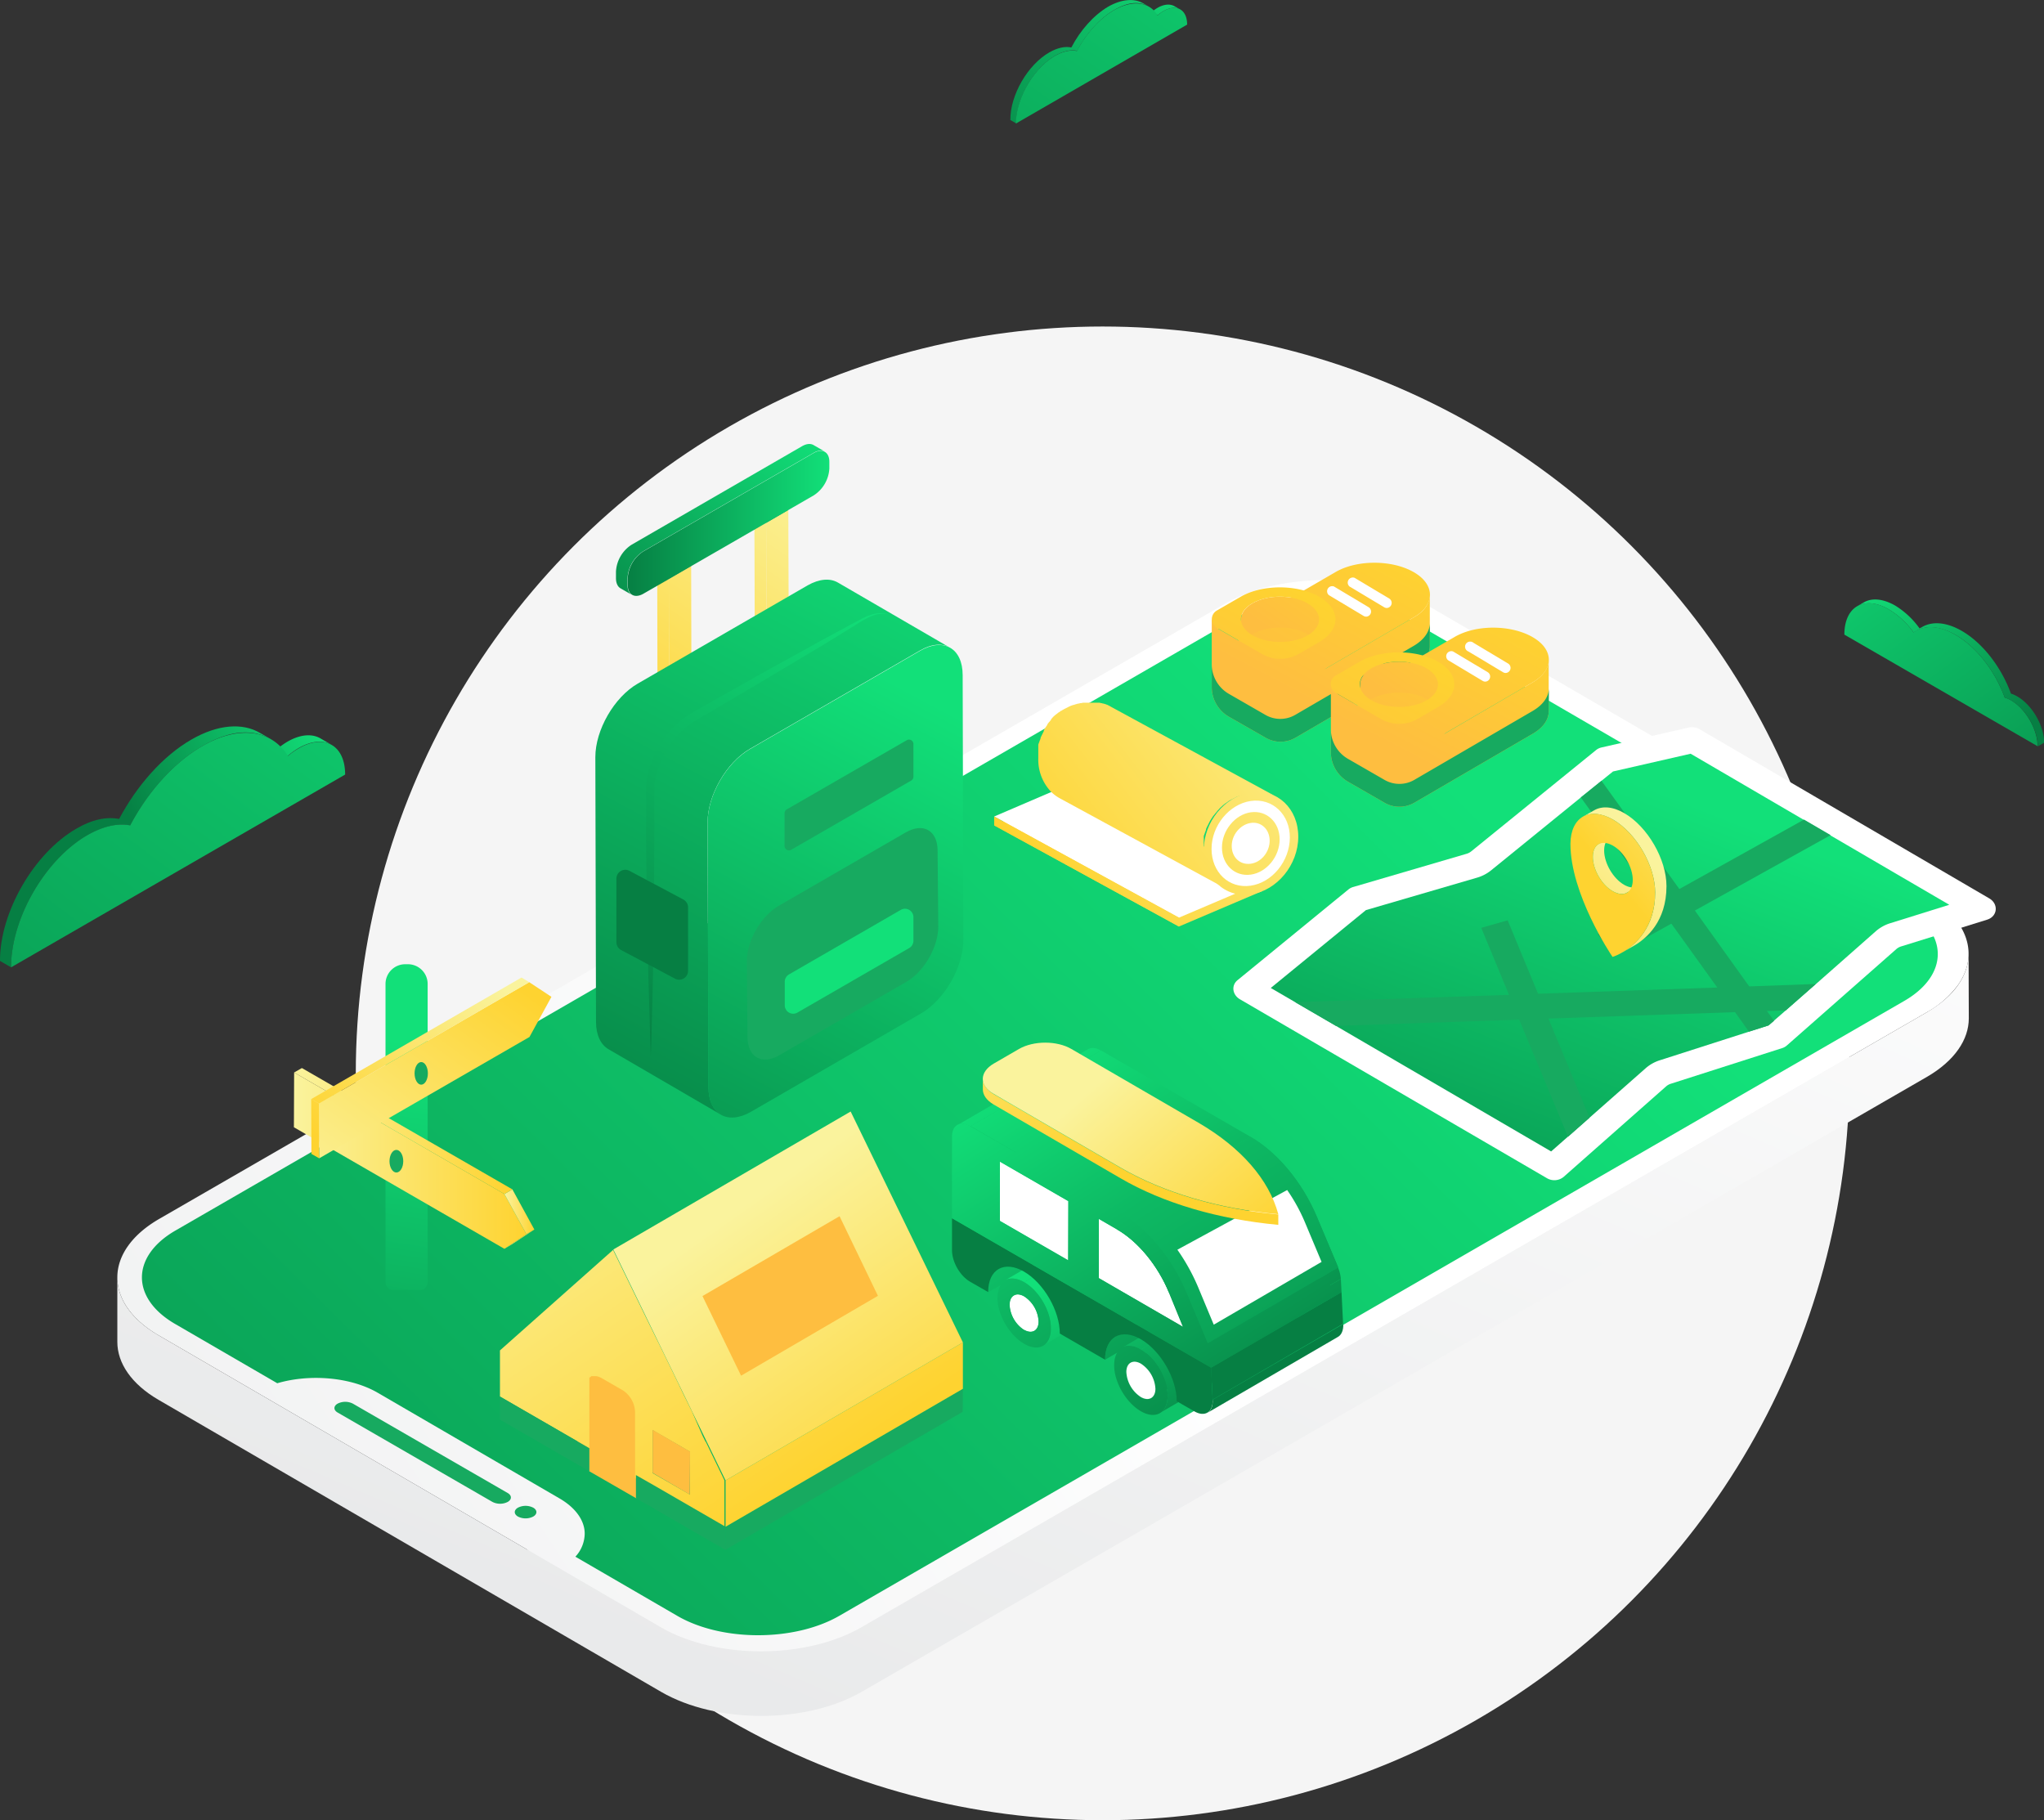 <svg xmlns="http://www.w3.org/2000/svg" xmlns:xlink="http://www.w3.org/1999/xlink" viewBox="0 0 921.5 820.6"><rect x="0" y="0" width="921.5" height="820.6" fill="#333333" stroke="none"/><defs><style>.cls-1{fill:#f5f5f5;}.cls-2{fill:url(#linear-gradient);}.cls-3{fill:url(#linear-gradient-2);}.cls-4{fill:url(#linear-gradient-3);}.cls-5{fill:#17aa60;}.cls-6{fill:url(#linear-gradient-4);}.cls-7{fill:#fff;}.cls-8{fill:url(#linear-gradient-5);}.cls-9{fill:url(#linear-gradient-6);}.cls-10{fill:url(#linear-gradient-7);}.cls-11{fill:url(#linear-gradient-8);}.cls-12{fill:url(#linear-gradient-9);}.cls-13{fill:url(#linear-gradient-10);}.cls-14{fill:url(#linear-gradient-11);}.cls-15{fill:url(#linear-gradient-12);}.cls-16{fill:url(#linear-gradient-13);}.cls-17{fill:url(#linear-gradient-14);}.cls-18{isolation:isolate;}.cls-19{fill:url(#linear-gradient-15);}.cls-20{fill:url(#linear-gradient-16);}.cls-21{fill:url(#linear-gradient-17);}.cls-22{fill:url(#linear-gradient-18);}.cls-23{fill:url(#linear-gradient-19);}.cls-24{fill:url(#linear-gradient-20);}.cls-25{fill:url(#linear-gradient-21);}.cls-26{fill:url(#linear-gradient-22);}.cls-27{fill:url(#linear-gradient-23);}.cls-28{fill:url(#linear-gradient-24);}.cls-29{fill:url(#linear-gradient-25);}.cls-30{fill:url(#linear-gradient-26);}.cls-31{fill:url(#linear-gradient-27);}.cls-32{fill:url(#linear-gradient-28);}.cls-33{fill:url(#linear-gradient-29);}.cls-34{fill:url(#linear-gradient-30);}.cls-35{fill:url(#linear-gradient-31);}.cls-36{fill:url(#linear-gradient-32);}.cls-37{fill:url(#linear-gradient-33);}.cls-38{fill:url(#linear-gradient-34);}.cls-39{fill:url(#linear-gradient-35);}.cls-40{fill:url(#linear-gradient-36);}.cls-41{fill:url(#linear-gradient-37);}.cls-42{fill:url(#linear-gradient-38);}.cls-43{fill:url(#linear-gradient-39);}.cls-44{fill:url(#linear-gradient-40);}.cls-45{fill:url(#linear-gradient-41);}.cls-46{fill:url(#linear-gradient-42);}.cls-47{fill:url(#linear-gradient-43);}.cls-48{fill:url(#linear-gradient-44);}.cls-49{fill:url(#linear-gradient-45);}.cls-50{fill:url(#linear-gradient-46);}.cls-51{fill:url(#linear-gradient-47);}.cls-52{fill:url(#linear-gradient-48);}.cls-53{fill:url(#linear-gradient-49);}.cls-54{fill:url(#linear-gradient-50);}.cls-55{fill:url(#linear-gradient-51);}.cls-56{fill:url(#linear-gradient-52);}.cls-57{fill:url(#linear-gradient-53);}.cls-58{fill:url(#linear-gradient-54);}.cls-59{fill:url(#linear-gradient-55);}.cls-60{fill:url(#linear-gradient-56);}.cls-61{fill:url(#linear-gradient-57);}.cls-62{fill:url(#linear-gradient-58);}.cls-63{fill:url(#linear-gradient-59);}.cls-64{fill:url(#linear-gradient-60);}.cls-65{fill:url(#linear-gradient-61);}.cls-66{fill:url(#linear-gradient-62);}.cls-67{fill:url(#linear-gradient-63);}.cls-68{fill:#067f43;}.cls-69{fill:url(#linear-gradient-64);}.cls-70{fill:url(#linear-gradient-65);}.cls-71{fill:url(#linear-gradient-66);}.cls-72{fill:url(#linear-gradient-67);}.cls-73{fill:url(#linear-gradient-68);}.cls-74{fill:url(#linear-gradient-69);}.cls-75{fill:url(#linear-gradient-70);}.cls-76{fill:url(#linear-gradient-71);}.cls-77{fill:url(#linear-gradient-72);}.cls-78{fill:url(#linear-gradient-73);}.cls-79{fill:url(#linear-gradient-74);}.cls-80{fill:url(#linear-gradient-75);}.cls-81{fill:url(#linear-gradient-76);}.cls-82{fill:#febe40;}.cls-83{fill:url(#linear-gradient-77);}.cls-84{fill:url(#linear-gradient-78);}.cls-85{fill:url(#linear-gradient-79);}.cls-86{fill:url(#linear-gradient-80);}.cls-87{fill:url(#linear-gradient-81);}.cls-88{fill:url(#linear-gradient-82);}.cls-89{fill:url(#linear-gradient-83);}.cls-90{fill:url(#linear-gradient-84);}.cls-91{fill:url(#linear-gradient-85);}.cls-92{fill:url(#linear-gradient-86);}.cls-93{fill:url(#linear-gradient-87);}.cls-94{fill:url(#linear-gradient-88);}.cls-95{fill:#12e079;}</style><linearGradient id="linear-gradient" x1="-215.81" y1="952.62" x2="498.19" y2="484.62" gradientUnits="userSpaceOnUse"><stop offset="0" stop-color="#e5e6e7"/><stop offset="1" stop-color="#fff"/></linearGradient><linearGradient id="linear-gradient-2" x1="313.7" y1="885.39" x2="611.7" y2="189.39" xlink:href="#linear-gradient"/><linearGradient id="linear-gradient-3" x1="636.66" y1="333.64" x2="-47.34" y2="1023.64" gradientUnits="userSpaceOnUse"><stop offset="0" stop-color="#12e079"/><stop offset="1" stop-color="#067f43"/></linearGradient><linearGradient id="linear-gradient-4" x1="394.79" y1="307.42" x2="262.81" y2="409.47" gradientTransform="translate(216.6)" gradientUnits="userSpaceOnUse"><stop offset="0" stop-color="#faf39d"/><stop offset="1" stop-color="#fed330"/></linearGradient><linearGradient id="linear-gradient-5" x1="384.8" y1="294.49" x2="252.81" y2="396.54" xlink:href="#linear-gradient-4"/><linearGradient id="linear-gradient-6" x1="412.26" y1="330.01" x2="280.27" y2="432.06" xlink:href="#linear-gradient-4"/><linearGradient id="linear-gradient-7" x1="412.26" y1="330.01" x2="280.27" y2="432.06" xlink:href="#linear-gradient-4"/><linearGradient id="linear-gradient-8" x1="390.67" y1="302.09" x2="258.69" y2="404.14" xlink:href="#linear-gradient-4"/><linearGradient id="linear-gradient-9" x1="634.39" y1="623.78" x2="769.72" y2="349.85" gradientTransform="matrix(1.06, -0.03, 0.09, 0.94, -89.74, 54.47)" gradientUnits="userSpaceOnUse"><stop offset="0" stop-color="#067f43"/><stop offset="1" stop-color="#12e079"/></linearGradient><linearGradient id="linear-gradient-10" x1="675.72" y1="452.69" x2="736.28" y2="382.1" gradientUnits="userSpaceOnUse"><stop offset="0" stop-color="#fed330"/><stop offset="1" stop-color="#faf39d"/></linearGradient><linearGradient id="linear-gradient-11" x1="677.44" y1="454.16" x2="738" y2="383.57" xlink:href="#linear-gradient-10"/><linearGradient id="linear-gradient-12" x1="726.57" y1="395.67" x2="791.07" y2="342.27" xlink:href="#linear-gradient-10"/><linearGradient id="linear-gradient-13" x1="804.95" y1="211.82" x2="951.95" y2="412.82" xlink:href="#linear-gradient-3"/><linearGradient id="linear-gradient-14" x1="847.86" y1="257.9" x2="904.42" y2="334.04" xlink:href="#linear-gradient-3"/><linearGradient id="linear-gradient-15" x1="147.54" y1="330.88" x2="62.23" y2="376.29" xlink:href="#linear-gradient-3"/><linearGradient id="linear-gradient-16" x1="147.38" y1="330.58" x2="62.07" y2="375.99" xlink:href="#linear-gradient-3"/><linearGradient id="linear-gradient-17" x1="219.78" y1="197.53" x2="-98.22" y2="617.53" xlink:href="#linear-gradient-3"/><linearGradient id="linear-gradient-18" x1="541.51" y1="-10.3" x2="443.84" y2="83.26" xlink:href="#linear-gradient-3"/><linearGradient id="linear-gradient-19" x1="531.04" y1="-21.24" x2="433.37" y2="72.33" xlink:href="#linear-gradient-3"/><linearGradient id="linear-gradient-20" x1="584.57" y1="-96.41" x2="358.57" y2="223.59" xlink:href="#linear-gradient-3"/><linearGradient id="linear-gradient-21" x1="189.39" y1="470.7" x2="153.39" y2="707.7" xlink:href="#linear-gradient-3"/><linearGradient id="linear-gradient-22" x1="227.36" y1="558.65" x2="240.86" y2="558.65" gradientTransform="matrix(1, 0, 0, 1, 0, 0)" xlink:href="#linear-gradient-4"/><linearGradient id="linear-gradient-23" x1="132.54" y1="523.25" x2="237.33" y2="523.25" gradientTransform="matrix(1, 0, 0, 1, 0, 0)" xlink:href="#linear-gradient-4"/><linearGradient id="linear-gradient-24" x1="227.43" y1="546.28" x2="240.86" y2="546.28" gradientTransform="matrix(1, 0, 0, 1, 0, 0)" xlink:href="#linear-gradient-4"/><linearGradient id="linear-gradient-25" x1="132.61" y1="509.86" x2="230.96" y2="509.86" gradientTransform="matrix(1, 0, 0, 1, 0, 0)" xlink:href="#linear-gradient-4"/><linearGradient id="linear-gradient-26" x1="144.08" y1="547.67" x2="224.08" y2="437.17" gradientTransform="matrix(1, 0, 0, 1, 0, 0)" xlink:href="#linear-gradient-4"/><linearGradient id="linear-gradient-27" x1="215.33" y1="433.65" x2="140.33" y2="510.65" gradientTransform="matrix(1, 0, 0, 1, 0, 0)" xlink:href="#linear-gradient-4"/><linearGradient id="linear-gradient-28" x1="219.78" y1="437.99" x2="144.78" y2="514.99" gradientTransform="matrix(1, 0, 0, 1, 0, 0)" xlink:href="#linear-gradient-4"/><linearGradient id="linear-gradient-29" x1="620.94" y1="242.33" x2="583.62" y2="312.97" gradientUnits="userSpaceOnUse"><stop offset="0" stop-color="#fed330"/><stop offset="1" stop-color="#febe40"/></linearGradient><linearGradient id="linear-gradient-30" x1="607.97" y1="240.59" x2="576.07" y2="286.74" xlink:href="#linear-gradient-29"/><linearGradient id="linear-gradient-31" x1="619.2" y1="241.41" x2="581.89" y2="312.05" xlink:href="#linear-gradient-29"/><linearGradient id="linear-gradient-32" x1="582.28" y1="264.26" x2="542.28" y2="340.87" xlink:href="#linear-gradient-29"/><linearGradient id="linear-gradient-33" x1="674.55" y1="271.59" x2="637.23" y2="342.22" xlink:href="#linear-gradient-29"/><linearGradient id="linear-gradient-34" x1="661.58" y1="269.85" x2="629.68" y2="315.99" xlink:href="#linear-gradient-29"/><linearGradient id="linear-gradient-35" x1="672.81" y1="270.67" x2="635.5" y2="341.31" xlink:href="#linear-gradient-29"/><linearGradient id="linear-gradient-36" x1="635.89" y1="293.52" x2="595.89" y2="370.13" xlink:href="#linear-gradient-29"/><linearGradient id="linear-gradient-37" x1="-73.77" y1="668.48" x2="37.62" y2="494.52" gradientTransform="matrix(-1, 0, 0, 1, 472.77, 0)" xlink:href="#linear-gradient-9"/><linearGradient id="linear-gradient-38" x1="-75.08" y1="667.64" x2="36.3" y2="493.68" gradientTransform="matrix(-1, 0, 0, 1, 472.77, 0)" xlink:href="#linear-gradient-9"/><linearGradient id="linear-gradient-39" x1="-74.88" y1="667.77" x2="36.51" y2="493.81" gradientTransform="matrix(-1, 0, 0, 1, 472.77, 0)" xlink:href="#linear-gradient-9"/><linearGradient id="linear-gradient-40" x1="-78.86" y1="665.23" x2="32.53" y2="491.26" gradientTransform="matrix(-1, 0, 0, 1, 472.77, 0)" xlink:href="#linear-gradient-9"/><linearGradient id="linear-gradient-41" x1="-79.06" y1="665.1" x2="32.33" y2="491.13" gradientTransform="matrix(-1, 0, 0, 1, 472.77, 0)" xlink:href="#linear-gradient-9"/><linearGradient id="linear-gradient-42" x1="-60.05" y1="655.7" x2="-17.92" y2="568.51" gradientTransform="matrix(-1, 0, 0, 1, 472.77, 0)" xlink:href="#linear-gradient-9"/><linearGradient id="linear-gradient-43" x1="-62.95" y1="654.3" x2="-20.81" y2="567.11" gradientTransform="matrix(-1, 0, 0, 1, 472.77, 0)" xlink:href="#linear-gradient-9"/><linearGradient id="linear-gradient-44" x1="-48.36" y1="684.75" x2="63.03" y2="510.79" gradientTransform="matrix(-1, 0, 0, 1, 472.77, 0)" xlink:href="#linear-gradient-9"/><linearGradient id="linear-gradient-45" x1="-96.15" y1="654.16" x2="15.24" y2="480.19" gradientTransform="matrix(-1, 0, 0, 1, 472.77, 0)" xlink:href="#linear-gradient-9"/><linearGradient id="linear-gradient-46" x1="-97.73" y1="653.14" x2="13.66" y2="479.18" gradientTransform="matrix(-1, 0, 0, 1, 472.77, 0)" xlink:href="#linear-gradient-9"/><linearGradient id="linear-gradient-47" x1="-98.43" y1="652.69" x2="12.95" y2="478.73" gradientTransform="matrix(-1, 0, 0, 1, 472.77, 0)" xlink:href="#linear-gradient-9"/><linearGradient id="linear-gradient-48" x1="-99.04" y1="652.31" x2="12.35" y2="478.34" gradientTransform="matrix(-1, 0, 0, 1, 472.77, 0)" xlink:href="#linear-gradient-9"/><linearGradient id="linear-gradient-49" x1="-99.87" y1="651.77" x2="11.52" y2="477.81" gradientTransform="matrix(-1, 0, 0, 1, 472.77, 0)" xlink:href="#linear-gradient-9"/><linearGradient id="linear-gradient-50" x1="-97.32" y1="653.4" x2="14.07" y2="479.44" gradientTransform="matrix(-1, 0, 0, 1, 472.77, 0)" xlink:href="#linear-gradient-9"/><linearGradient id="linear-gradient-51" x1="-98.43" y1="652.69" x2="12.96" y2="478.73" gradientTransform="matrix(-1, 0, 0, 1, 472.77, 0)" xlink:href="#linear-gradient-9"/><linearGradient id="linear-gradient-52" x1="-100.17" y1="651.58" x2="11.21" y2="477.61" gradientTransform="matrix(-1, 0, 0, 1, 472.77, 0)" xlink:href="#linear-gradient-9"/><linearGradient id="linear-gradient-53" x1="-102.41" y1="650.15" x2="8.98" y2="476.18" gradientTransform="matrix(-1, 0, 0, 1, 472.77, 0)" xlink:href="#linear-gradient-9"/><linearGradient id="linear-gradient-54" x1="-102.61" y1="650.02" x2="8.78" y2="476.05" gradientTransform="matrix(-1, 0, 0, 1, 472.77, 0)" xlink:href="#linear-gradient-9"/><linearGradient id="linear-gradient-55" x1="-90.84" y1="640.82" x2="-48.71" y2="553.63" gradientTransform="matrix(-1, 0, 0, 1, 472.77, 0)" xlink:href="#linear-gradient-9"/><linearGradient id="linear-gradient-56" x1="-93.74" y1="639.42" x2="-51.6" y2="552.23" gradientTransform="matrix(-1, 0, 0, 1, 472.77, 0)" xlink:href="#linear-gradient-9"/><linearGradient id="linear-gradient-57" x1="-99.45" y1="652.04" x2="11.94" y2="478.07" gradientTransform="matrix(-1, 0, 0, 1, 472.77, 0)" xlink:href="#linear-gradient-9"/><linearGradient id="linear-gradient-58" x1="-94.9" y1="654.95" x2="16.49" y2="480.99" gradientTransform="matrix(-1, 0, 0, 1, 472.77, 0)" xlink:href="#linear-gradient-9"/><linearGradient id="linear-gradient-59" x1="-107.08" y1="647.15" x2="4.3" y2="473.19" gradientTransform="matrix(-1, 0, 0, 1, 472.77, 0)" xlink:href="#linear-gradient-9"/><linearGradient id="linear-gradient-60" x1="-94.09" y1="655.47" x2="17.3" y2="481.51" gradientTransform="matrix(-1, 0, 0, 1, 472.77, 0)" xlink:href="#linear-gradient-9"/><linearGradient id="linear-gradient-61" x1="-71.91" y1="669.68" x2="39.48" y2="495.71" gradientTransform="matrix(-1, 0, 0, 1, 472.77, 0)" xlink:href="#linear-gradient-9"/><linearGradient id="linear-gradient-62" x1="-107.89" y1="646.63" x2="3.5" y2="472.67" gradientTransform="matrix(-1, 0, 0, 1, 472.77, 0)" xlink:href="#linear-gradient-9"/><linearGradient id="linear-gradient-63" x1="-114.04" y1="642.7" x2="-2.65" y2="468.74" gradientTransform="matrix(-1, 0, 0, 1, 472.77, 0)" xlink:href="#linear-gradient-9"/><linearGradient id="linear-gradient-64" x1="-121.95" y1="637.63" x2="-10.56" y2="463.67" gradientTransform="matrix(-1, 0, 0, 1, 472.77, 0)" xlink:href="#linear-gradient-9"/><linearGradient id="linear-gradient-65" x1="-116.44" y1="641.16" x2="-5.05" y2="467.19" gradientTransform="matrix(-1, 0, 0, 1, 472.77, 0)" xlink:href="#linear-gradient-9"/><linearGradient id="linear-gradient-66" x1="-113.15" y1="643.27" x2="-1.76" y2="469.31" gradientTransform="matrix(-1, 0, 0, 1, 472.77, 0)" xlink:href="#linear-gradient-9"/><linearGradient id="linear-gradient-67" x1="-126.19" y1="634.92" x2="-14.81" y2="460.95" gradientTransform="matrix(-1, 0, 0, 1, 472.77, 0)" xlink:href="#linear-gradient-9"/><linearGradient id="linear-gradient-68" x1="-126.05" y1="635.01" x2="-14.66" y2="461.04" gradientTransform="matrix(-1, 0, 0, 1, 472.77, 0)" xlink:href="#linear-gradient-9"/><linearGradient id="linear-gradient-69" x1="-126.77" y1="634.55" x2="-15.38" y2="460.58" gradientTransform="matrix(-1, 0, 0, 1, 472.77, 0)" xlink:href="#linear-gradient-9"/><linearGradient id="linear-gradient-70" x1="-128.72" y1="633.3" x2="-17.33" y2="459.33" gradientTransform="matrix(-1, 0, 0, 1, 472.77, 0)" xlink:href="#linear-gradient-9"/><linearGradient id="linear-gradient-71" x1="-131.24" y1="631.68" x2="-19.85" y2="457.72" gradientTransform="matrix(-1, 0, 0, 1, 472.77, 0)" xlink:href="#linear-gradient-9"/><linearGradient id="linear-gradient-72" x1="-131.14" y1="631.75" x2="-19.76" y2="457.78" gradientTransform="matrix(-1, 0, 0, 1, 472.77, 0)" xlink:href="#linear-gradient-9"/><linearGradient id="linear-gradient-73" x1="-75.1" y1="667.63" x2="36.29" y2="493.67" gradientTransform="matrix(-1, 0, 0, 1, 472.77, 0)" xlink:href="#linear-gradient-9"/><linearGradient id="linear-gradient-74" x1="-164.52" y1="683.88" x2="2.02" y2="423.77" gradientTransform="matrix(-1, 0, 0, 1, 472.77, 0)" xlink:href="#linear-gradient-9"/><linearGradient id="linear-gradient-75" x1="87.52" y1="401.7" x2="-30.52" y2="514.51" gradientTransform="matrix(-1, 0, 0, 1, 472.77, 0)" xlink:href="#linear-gradient-4"/><linearGradient id="linear-gradient-76" x1="-17.74" y1="491.92" x2="-86.35" y2="571" gradientTransform="matrix(-1, 0, 0, 1, 472.77, 0)" xlink:href="#linear-gradient-4"/><linearGradient id="linear-gradient-77" x1="753.71" y1="525.05" x2="635.71" y2="698.05" gradientTransform="matrix(-1, 0, 0, 1, 955.98, 0)" xlink:href="#linear-gradient-4"/><linearGradient id="linear-gradient-78" x1="688.64" y1="480.67" x2="570.64" y2="653.67" gradientTransform="matrix(-1, 0, 0, 1, 955.98, 0)" xlink:href="#linear-gradient-4"/><linearGradient id="linear-gradient-79" x1="626.53" y1="547.45" x2="536.53" y2="675.45" gradientTransform="matrix(-1, 0, 0, 1, 955.98, 0)" xlink:href="#linear-gradient-4"/><linearGradient id="linear-gradient-80" x1="387.18" y1="227.88" x2="295.68" y2="358.38" gradientTransform="matrix(1, 0, 0, 1, 0, 0)" xlink:href="#linear-gradient-4"/><linearGradient id="linear-gradient-81" x1="382.7" y1="224.74" x2="291.2" y2="355.24" gradientTransform="matrix(1, 0, 0, 1, 0, 0)" xlink:href="#linear-gradient-4"/><linearGradient id="linear-gradient-82" x1="365.19" y1="212.47" x2="273.69" y2="342.97" gradientTransform="matrix(1, 0, 0, 1, 0, 0)" xlink:href="#linear-gradient-4"/><linearGradient id="linear-gradient-83" x1="369.67" y1="215.61" x2="278.17" y2="346.11" gradientTransform="matrix(1, 0, 0, 1, 0, 0)" xlink:href="#linear-gradient-4"/><linearGradient id="linear-gradient-84" x1="282.95" y1="235.92" x2="373.97" y2="235.92" gradientTransform="matrix(1, 0, 0, 1, 0, 0)" xlink:href="#linear-gradient-9"/><linearGradient id="linear-gradient-85" x1="268.38" y1="294.4" x2="359.33" y2="187.74" gradientTransform="matrix(1, 0, 0, 1, 0, 0)" xlink:href="#linear-gradient-9"/><linearGradient id="linear-gradient-86" x1="242.81" y1="519.94" x2="401.81" y2="217.94" gradientTransform="matrix(1, 0, 0, 1, 0, 0)" xlink:href="#linear-gradient-9"/><linearGradient id="linear-gradient-87" x1="265.52" y1="462.17" x2="373.62" y2="260.44" gradientTransform="matrix(1, 0, 0, 1, 0, 0)" xlink:href="#linear-gradient-9"/><linearGradient id="linear-gradient-88" x1="278.01" y1="581.45" x2="420.01" y2="316.45" gradientTransform="matrix(1, 0, 0, 1, 0, 0)" xlink:href="#linear-gradient-9"/></defs><title>Asset 7</title><g id="Layer_2" data-name="Layer 2"><g id="Layer_6" data-name="Layer 6"><circle class="cls-1" cx="497.1" cy="483.9" r="336.7"/><path class="cls-2" d="M882.7,444.1h0a43.8,43.8,0,0,1-14.1,12.3L388.4,733.6c-12.5,7.2-29,10.9-45.3,10.9h0c-16.4,0-32.8-3.6-45.2-10.9L71.5,602c-24.9-14.5-24.8-38,.3-52.5L551.9,272.4a70.2,70.2,0,0,1,10.1-4.8h0a87.2,87.2,0,0,1,11.2-3.4h0a101.7,101.7,0,0,1,11.9-2h0c20.2-2.3,41.9,1.1,57.5,10.2L868.9,403.9C887.6,414.8,892.2,430.7,882.7,444.1Z"/><path class="cls-3" d="M887.5,430c0,9.6-6.3,19.1-18.9,26.4L388.4,733.6c-25.1,14.5-65.6,14.5-90.5,0L71.5,602c-12.4-7.2-18.6-16.6-18.6-26.1v29.1c0,9.4,6.2,18.9,18.6,26.1L298,762.7c24.9,14.5,65.5,14.5,90.5,0L868.7,485.5c12.6-7.3,18.9-16.9,18.9-26.4Z"/><path class="cls-4" d="M858.4,451.3c20.2-11.6,20.3-30.6.2-42.2L632.2,277.5c-20-11.6-52.7-11.6-72.9,0L79.2,554.7c-20.2,11.6-20.3,30.6-.2,42.2l46,26.7c14.7-4.3,33.1-2.8,45.3,4.3l81.9,47.6c7.6,4.4,11.5,10.3,11.4,16.1a15.6,15.6,0,0,1-4.2,10.2l46,26.7c20,11.6,52.7,11.6,72.9,0Z"/><path class="cls-5" d="M240.4,679.7c1.9,1.1,1.9,2.9,0,4a7.6,7.6,0,0,1-6.9,0c-1.9-1.1-1.9-2.9,0-4A7.6,7.6,0,0,1,240.4,679.7Z"/><path class="cls-5" d="M228.9,673.1c1.9,1.1,1.9,2.9,0,4a7.6,7.6,0,0,1-6.9,0l-69.8-40.3c-1.9-1.1-1.9-2.9,0-4a7.6,7.6,0,0,1,6.9,0Z"/><polygon class="cls-6" points="569.1 401.7 531.5 417.7 448.2 372.1 483.4 357 569.1 401.7"/><polygon class="cls-7" points="569.1 397.7 531.5 413.7 448.2 368.1 483.4 353 569.1 397.7"/><path class="cls-8" d="M542.7,381.6v-4.7l.2-.6.2-.5.2-.6.2-.5.2-.6v-.3l.3-.7.2-.4.3-.6.2-.4.3-.6.2-.4.2-.4.6-1,.2-.3.8-1.2.2-.2.7-.9.3-.3.7-.9.2-.2.9-1,.2-.2.8-.7.3-.3,1.1-.9h.1l1.1-.8.4-.3.4-.2.5-.3.4-.2.6-.3.4-.2.6-.3.3-.2.9-.4h.2l.7-.3h.3l.8-.3h.1l1-.3h.3l.7-.2h.3l1-.2h7.4l.8.2h.2l.6.2h.3l.5.2h.2l.7.3h.1l.6.3-75.2-40.9-.6-.3h-.1l-.7-.3h-.2l-.5-.2h-.3l-.6-.2h-.2l-.8-.2h-7.4l-1,.2h-.3l-.7.2h-.3l-1,.3h-.1l-.8.3h-.3l-.7.3h-.2l-.8.4h-.1l-.3.2-.6.3-.4.2-.6.3-.4.2-.5.3-.4.2-.2.2h-.2l-1.1.8h-.1l-1.1.9h-.1l-.2.2-.8.7-.2.2-.9,1h0v.2l-.7.9-.3.3-.7.9v.2h0l-.8,1.2-.2.3-.6,1v.4l-.2.4-.3.6-.2.4-.3.6-.2.4-.3.7v.3h0l-.2.5-.2.5-.2.6-.2.5-.2.6v5.1q0,.6,0,1.2a20.9,20.9,0,0,0,5.8,15,17.7,17.7,0,0,0,4.1,3l75.2,40.9c-6-3.2-9.9-9.9-9.9-18q0-.6,0-1.2Z"/><path class="cls-9" d="M564,357.2c11.8-1.7,21.3,7.3,21.3,20s-9.6,24.3-21.3,26-21.3-7.3-21.3-20S552.2,358.9,564,357.2Z"/><path class="cls-7" d="M563.9,361.1c9.8-1.4,17.7,6.1,17.6,16.6s-7.9,20.2-17.7,21.6-17.6-6.1-17.6-16.6S554.2,362.5,563.9,361.1Z"/><path class="cls-10" d="M563.9,366.2c7.2-1,13,4.5,13,12.2s-5.8,14.9-13,15.9-13-4.5-13-12.2S556.8,367.2,563.9,366.2Z"/><path class="cls-7" d="M563.9,371c4.7-.7,8.5,2.9,8.5,8s-3.8,9.8-8.6,10.4-8.5-2.9-8.5-8S559.2,371.7,563.9,371Z"/><polygon class="cls-11" points="448.2 368.1 448.2 372.1 531.5 417.7 531.5 413.7 448.2 368.1"/><path class="cls-7" d="M559,450.5l138.3,80.6a6.6,6.6,0,0,0,7.6-.5l46.2-40.8a5.8,5.8,0,0,1,2.1-1.2l50.3-16.1a5.8,5.8,0,0,0,2.1-1.2l49.3-43.4a5.8,5.8,0,0,1,2.1-1.2l38.9-12.1c4.7-1.5,5.2-7.1.9-9.6L766.3,328.8a6.9,6.9,0,0,0-5-.8l-39.4,9a6,6,0,0,0-2.4,1.2l-56.2,45.6a5.9,5.9,0,0,1-2.1,1.1l-51.2,15a5.9,5.9,0,0,0-2.1,1.1l-50,40.9C555,444.3,555.6,448.5,559,450.5Z"/><path class="cls-12" d="M878.8,407.9l-26.6,8.3a18,18,0,0,0-6.5,3.6l-27.1,23.9-13.5,11.8-5.4,4.7-2.4,2.1-8.8,2.8L748.3,478a17.8,17.8,0,0,0-6.4,3.6l-25.3,22.3-9.8,8.6-7.5,6.6-97-56.6-18.4-10.7-11-6.4,42.9-35.1,50-14.6a18.1,18.1,0,0,0,6.4-3.3l40.5-32.9L722,352l5.2-4.2,35-8,51,29.8,12,7Z"/><polygon class="cls-5" points="818.6 443.6 805.1 455.5 796.6 455.8 782.2 456.3 698.1 459.2 684.9 459.7 602.3 462.5 583.9 451.8 680.3 448.5 680.3 448.5 693.4 448 693.5 448 774.2 445.2 788.6 444.7 818.6 443.6"/><polygon class="cls-5" points="716.6 503.9 706.9 512.5 684.9 459.7 680.3 448.5 680.3 448.5 667.8 418.3 679.7 414.9 693.4 448 693.5 448 698.1 459.2 716.6 503.9"/><polygon class="cls-5" points="799.8 460.2 797.3 462.3 788.5 465.1 782.2 456.3 774.2 445.2 753.5 416.4 746.5 406.6 712.7 359.5 722 352 757.1 400.8 757.1 400.8 764.1 410.5 788.6 444.7 796.6 455.8 799.8 460.2"/><polygon class="cls-5" points="825.3 376.5 764.1 410.5 753.5 416.4 727.5 430.8 720.3 421.1 746.5 406.6 757.1 400.8 813.3 369.5 825.3 376.5"/><path class="cls-13" d="M738.6,399.5c-1.6,1-3.9.8-6.4-.6-5-2.9-9-9.8-9-15.5,0-2.8,1-4.8,2.6-5.8l-5.1,2.9c-1.6.9-2.6,2.9-2.6,5.8,0,5.7,4,12.7,9,15.5,2.5,1.4,4.8,1.6,6.4.6Z"/><path class="cls-14" d="M732.3,366.6c-5.3-3.1-10.1-3.3-13.6-1.3l-5.1,2.9c3.5-2,8.3-1.7,13.6,1.3,10.5,6.1,19,20.8,19,32.9,0,15.9-9.1,23.6-14.7,26.9l5.1-2.9c5.7-3.3,14.7-11,14.7-26.9C751.3,387.4,742.8,372.7,732.3,366.6Z"/><path class="cls-15" d="M727.2,369.5c10.5,6.1,19,20.8,19,32.9-.1,22.6-18.2,28.7-19.2,29-1-1.4-19-28.5-19-51C708.1,368.3,716.7,363.4,727.2,369.5Zm-.1,32.3c5,2.9,9,.6,9-5.1s-4-12.7-9-15.5-9-.6-9,5.1,4,12.7,9,15.5"/><path class="cls-16" d="M906.6,315.7c6.6,3.8,12,13.1,12,20.7l-87.1-50.3c0-12.7,9-17.8,20-11.4a37.8,37.8,0,0,1,11.2,10.4c4.6-3.4,11.4-3.3,18.9,1.1,9.7,5.6,18,16.7,22.2,28.3A13.4,13.4,0,0,1,906.6,315.7Z"/><path class="cls-17" d="M909.5,314a13.4,13.4,0,0,0-2.9-1.3c-4.2-11.6-12.5-22.7-22.2-28.3-7-4-13.3-4.4-17.9-1.7l-1.1.6A37.8,37.8,0,0,0,854.4,273c-5.6-3.2-10.6-3.5-14.2-1.4l-2.9,1.7c3.6-2.1,8.7-1.8,14.2,1.4a37.8,37.8,0,0,1,11.2,10.4l2.1-1.2c4.5-2,10.3-1.4,16.8,2.3,9.7,5.6,18,16.7,22.2,28.3a13.4,13.4,0,0,1,2.9,1.3c6.6,3.8,12,13.1,12,20.7l2.9-1.7C921.5,327.1,916.2,317.9,909.5,314Z"/><g class="cls-18"><path class="cls-19" d="M144.5,332.9c-3.8-2.2-9-1.9-14.8,1.4a33.1,33.1,0,0,0-5,3.6l5,2.9a33.1,33.1,0,0,1,5-3.6c5.8-3.3,11-3.6,14.8-1.4Z"/><path class="cls-20" d="M86.3,333.4c-13,7.5-24.6,20.8-32.6,35.8-5.5-1.1-12.2.2-19.3,4.4C15.3,384.6-.1,411.3,0,433.2l5,2.9c-.1-21.9,15.3-48.6,34.4-59.6,7.2-4.1,13.8-5.5,19.3-4.4l-3.2-1.8,3.2,1.8c7.9-15,19.6-28.3,32.6-35.8s23-7.6,30.9-3l-5-2.9C109.3,325.8,98.3,326.5,86.3,333.4Z"/><path class="cls-21" d="M134.8,337.3c11.5-6.6,20.8-1.3,20.8,11.9L5,436.1c-.1-21.9,15.3-48.6,34.4-59.6,7.2-4.1,13.8-5.5,19.3-4.4,7.9-15,19.6-28.3,32.6-35.8,16.7-9.6,31.2-7.2,38.5,4.5A33.1,33.1,0,0,1,134.8,337.3Z"/></g><g class="cls-18"><path class="cls-22" d="M529.5,2.8c-1.9-1.1-4.6-1-7.6.7a17,17,0,0,0-2.5,1.8l2.6,1.5A17,17,0,0,1,524.5,5c3-1.7,5.6-1.9,7.6-.7Z"/><path class="cls-23" d="M499.6,3C493,6.9,487,13.7,483,21.4c-2.8-.6-6.2.1-9.9,2.2-9.8,5.6-17.7,19.3-17.6,30.5l2.6,1.5c0-11.2,7.9-24.9,17.6-30.5,3.7-2.1,7.1-2.8,9.9-2.2l-1.6-.9,1.6.9c4.1-7.7,10-14.5,16.7-18.4S514,.6,518,3l-2.6-1.5C511.4-.8,505.8-.5,499.6,3Z"/><path class="cls-24" d="M524.5,5c5.9-3.4,10.7-.7,10.7,6.1L458,55.7c0-11.2,7.9-24.9,17.6-30.5,3.7-2.1,7.1-2.8,9.9-2.2,4.1-7.7,10-14.5,16.7-18.4,8.6-4.9,16-3.7,19.7,2.3A17,17,0,0,1,524.5,5Z"/></g><path class="cls-25" d="M182.7,434.7h1.2a8.9,8.9,0,0,1,8.9,8.9V578a3.6,3.6,0,0,1-3.6,3.6H177.4a3.6,3.6,0,0,1-3.6-3.6V443.6a8.9,8.9,0,0,1,8.9-8.9Z"/><g class="cls-18"><polygon class="cls-26" points="237.3 556.4 240.9 554.3 230.9 560.9 227.4 563 237.3 556.4"/><polygon class="cls-27" points="227.4 538.3 237.3 556.4 227.4 563 132.5 508.2 132.6 483.5 227.4 538.3"/><polygon class="cls-28" points="227.4 538.3 231 536.2 240.9 554.3 237.3 556.4 227.4 538.3"/><polygon class="cls-29" points="132.6 483.5 136.1 481.5 231 536.2 227.4 538.3 132.6 483.5"/></g><ellipse class="cls-5" cx="178.7" cy="523.5" rx="3.1" ry="5.1"/><g class="cls-18"><polygon class="cls-30" points="238.6 442.8 248.6 449.4 238.7 467.5 143.9 522.2 143.8 497.5 238.6 442.8"/><polygon class="cls-31" points="143.9 522.2 140.4 520.2 140.3 495.5 143.8 497.5 143.9 522.2"/><polygon class="cls-32" points="143.8 497.5 140.3 495.5 235.1 440.7 238.6 442.8 143.8 497.5"/></g><ellipse class="cls-5" cx="189.9" cy="483.9" rx="3" ry="5.1"/><path class="cls-33" d="M637.3,257.9c9.8,5.6,9.8,14.8.1,20.4l-60.1,35-11.4-6.6a16.1,16.1,0,0,1,0-27.8l36.2-21C611.7,252.3,627.5,252.3,637.3,257.9Z"/><path class="cls-34" d="M594.7,279.3v13.9c0-2.6-1.7-5.3-5.2-7.3-6.9-4-18-4-24.9,0-3.4,2-5.1,4.6-5.1,7.2V279.2c0-2.6,1.7-5.2,5.1-7.2,6.9-4,18-4,24.9,0C593,274,594.7,276.7,594.7,279.3Z"/><path class="cls-35" d="M644.6,268.2v23.2c0,3.7-2.4,7.3-7.2,10.1l-53.4,31.1a13.4,13.4,0,0,1-13.4,0L554,323.1a15.4,15.4,0,0,1-7.7-13.3V279.2l3.1,4.4,27.8,16,17.6-10.2c4.8-2.8,7.2-6.5,7.2-10.1v13.9c0,3-1.6,5.9-4.8,8.5l40.2-23.4C642.2,275.6,644.6,271.9,644.6,268.2Z"/><path class="cls-7" d="M616,278a2.3,2.3,0,0,1-1.2-.3l-15.7-9.4a2.3,2.3,0,0,1,2.3-3.9l15.7,9.4A2.3,2.3,0,0,1,616,278Z"/><path class="cls-7" d="M625.3,274.1a2.3,2.3,0,0,1-1.2-.3l-15.7-9.4a2.3,2.3,0,0,1,2.3-3.9l15.7,9.4a2.3,2.3,0,0,1-1.2,4.2Z"/><path class="cls-36" d="M594.7,269c9.8,5.6,9.8,14.8.1,20.4l-9.3,5.4a16.6,16.6,0,0,1-16.6,0l-20.4-11.8a4.5,4.5,0,0,1,0-7.7l10.9-6.3C569.1,263.4,584.9,263.4,594.7,269Zm-30,17.4c6.9,4,18.1,4,24.9,0s6.8-10.4-.1-14.4-18-4-24.9,0-6.8,10.4.1,14.4"/><path class="cls-5" d="M644.6,291.4c0,3.7-2.4,7.3-7.2,10.1l-53.4,31.1a13.4,13.4,0,0,1-13.4,0L554,323.1a15.4,15.4,0,0,1-7.7-13.3V299.5a15.4,15.4,0,0,0,7.7,13.3l16.5,9.5a13.4,13.4,0,0,0,13.4,0l53.4-31.1c4.8-2.8,7.2-6.5,7.3-10.1Z"/><path class="cls-37" d="M690.9,287.2c9.8,5.6,9.8,14.8.1,20.4l-60.1,35L619.5,336a16.1,16.1,0,0,1,0-27.8l36.2-21C665.4,281.5,681.1,281.6,690.9,287.2Z"/><path class="cls-38" d="M648.4,308.6v13.9c0-2.6-1.7-5.3-5.2-7.3-6.9-4-18-4-24.9,0-3.4,2-5.1,4.6-5.1,7.2V308.5c0-2.6,1.7-5.2,5.1-7.2,6.9-4,18-4,24.9,0C646.6,303.3,648.4,305.9,648.4,308.6Z"/><path class="cls-39" d="M698.2,297.5v23.2c0,3.7-2.4,7.3-7.2,10.1l-53.4,31.1a13.4,13.4,0,0,1-13.4,0l-16.5-9.5a15.4,15.4,0,0,1-7.7-13.3V308.5l3.1,4.4,27.8,16,17.6-10.2c4.8-2.8,7.2-6.5,7.2-10.1v13.9c0,3-1.6,5.9-4.8,8.5L691,307.6C695.8,304.8,698.2,301.1,698.2,297.5Z"/><path class="cls-7" d="M669.7,307.3a2.3,2.3,0,0,1-1.2-.3l-15.7-9.4a2.3,2.3,0,0,1,2.3-3.9l15.7,9.4a2.3,2.3,0,0,1-1.2,4.2Z"/><path class="cls-7" d="M678.9,303.4a2.3,2.3,0,0,1-1.2-.3L662,293.7a2.3,2.3,0,1,1,2.3-3.9l15.7,9.4a2.3,2.3,0,0,1-1.2,4.2Z"/><path class="cls-40" d="M648.3,298.3c9.8,5.6,9.8,14.8.1,20.4l-9.3,5.4a16.6,16.6,0,0,1-16.6,0l-20.4-11.8a4.5,4.5,0,0,1,0-7.7l10.9-6.3C622.8,292.7,638.5,292.7,648.3,298.3Zm-30,17.4c6.9,4,18.1,4,24.9,0s6.8-10.4-.1-14.4-18-4-24.9,0-6.8,10.4.1,14.4"/><path class="cls-5" d="M698.2,320.7c0,3.7-2.4,7.3-7.2,10.1l-53.4,31.1a13.4,13.4,0,0,1-13.4,0l-16.5-9.5a15.4,15.4,0,0,1-7.7-13.3V328.8a15.4,15.4,0,0,0,7.7,13.3l16.5,9.5a13.4,13.4,0,0,0,13.4,0l53.4-31.1c4.8-2.8,7.2-6.5,7.3-10.1Z"/><g class="cls-18"><path class="cls-41" d="M509,538l-58.8,34.2c-2.9,1.7-4.7,5.3-4.7,10.4l58.8-34.2C504.3,543.3,506.1,539.7,509,538Z"/><path class="cls-42" d="M525.1,565.7c-1.2.7-2.8.6-4.7-.5l-58.8,34.2c1.8,1.1,3.5,1.1,4.7.5Z"/><path class="cls-43" d="M513.9,554c0-2.1.7-3.5,1.9-4.2L457,583.9c-1.2.7-1.9,2.1-1.9,4.2a14.4,14.4,0,0,0,6.5,11.3l58.8-34.2A14.4,14.4,0,0,1,513.9,554Z"/><path class="cls-44" d="M515.8,549.7,457,583.9c1.2-.7,2.8-.6,4.7.5l58.8-34.2C518.7,549.2,517,549.1,515.8,549.7Z"/><path class="cls-45" d="M466.3,599.9l58.8-34.2c1.2-.7,1.9-2.1,1.9-4.2a14.4,14.4,0,0,0-6.5-11.3l-58.8,34.2a14.4,14.4,0,0,1,6.5,11.3C468.2,597.8,467.5,599.2,466.3,599.9Z"/><path class="cls-7" d="M461.7,584.4c-3.6-2.1-6.6-.4-6.6,3.8a14.4,14.4,0,0,0,6.5,11.3c3.6,2.1,6.6.4,6.6-3.7A14.4,14.4,0,0,0,461.7,584.4Z"/><path class="cls-46" d="M511.9,543l-58.8,34.2c2.2-1.3,5.2-1.1,8.6.8l58.8-34.2C517.2,541.9,514.1,541.7,511.9,543Z"/><path class="cls-47" d="M470.2,606.6,529,572.5c2.2-1.3,3.5-3.9,3.5-7.7,0-7.7-5.4-17-12-20.9L461.7,578c6.7,3.9,12.1,13.2,12,20.9C473.7,602.7,472.4,605.4,470.2,606.6Z"/><path class="cls-48" d="M473.8,598.9c0,7.7-5.4,10.8-12.1,6.9s-12.1-13.2-12-20.8,5.4-10.8,12.1-6.9S473.8,591.2,473.8,598.9Zm-12.1.6c3.6,2.1,6.6.4,6.6-3.7a14.4,14.4,0,0,0-6.5-11.3c-3.6-2.1-6.6-.4-6.6,3.8a14.4,14.4,0,0,0,6.5,11.3"/><path class="cls-49" d="M490.5,473l-58.8,34.2c1.5-.9,3.5-.7,5.8.6l58.8-34.2C494.1,472.3,492,472.1,490.5,473Z"/><path class="cls-50" d="M575.5,596.5a6.5,6.5,0,0,1-2.4-.9l-58.8,34.2a6.5,6.5,0,0,0,2.4.9Z"/><path class="cls-51" d="M575.5,596.5c-23.5,4.7-39.2,22.8-58.8,34.2h.2l58.8-34.2Z"/><path class="cls-52" d="M577.1,596.4h-1.4l-58.8,34.2h1.4Z"/><path class="cls-53" d="M577.1,596.4a26.2,26.2,0,0,0-2.4,1.4l-2.5,1.5-1.3.7-3.9,2.3L557,608.2l-38.6,22.4.7-.3,58.8-34.2Z"/><path class="cls-54" d="M561.7,568.4l-58.8,34.2c-2.9,1.7-4.7,5.3-4.7,10.4L557,578.8C557,573.7,558.8,570.1,561.7,568.4Z"/><path class="cls-55" d="M566.6,584.4c0-2.1.7-3.5,1.9-4.2l-58.8,34.2c-1.2.7-1.9,2.1-1.9,4.2a14.4,14.4,0,0,0,6.5,11.3l58.8-34.2A14.4,14.4,0,0,1,566.6,584.4Z"/><path class="cls-56" d="M577.8,596.1h0L519,630.3h0Z"/><path class="cls-57" d="M568.5,580.2l-58.8,34.2c1.2-.7,2.8-.6,4.7.5l58.8-34.2C571.4,579.6,569.7,579.5,568.5,580.2Z"/><path class="cls-58" d="M519,630.3l58.8-34.2c1.2-.7,1.9-2.1,1.9-4.2a14.4,14.4,0,0,0-6.5-11.3l-58.8,34.2a14.4,14.4,0,0,1,6.5,11.3C520.9,628.2,520.2,629.6,519,630.3Z"/><path class="cls-59" d="M564.6,573.4l-58.8,34.2c2.2-1.3,5.2-1.1,8.6.8l58.8-34.2C569.9,572.3,566.8,572.2,564.6,573.4Z"/><path class="cls-60" d="M522.9,637l58.8-34.2c2.2-1.3,3.5-3.9,3.5-7.7,0-7.7-5.4-17-12-20.9l-58.8,34.2c6.7,3.9,12.1,13.2,12,20.9C526.4,633.1,525.1,635.8,522.9,637Z"/><polygon class="cls-61" points="546 616.6 604.8 582.5 488.1 515.1 429.2 549.2 546 616.6"/><polygon class="cls-62" points="481.5 568.3 540.4 534.1 509.5 516.3 450.7 550.4 481.5 568.3"/><polygon class="cls-63" points="481.6 541.5 540.4 507.4 509.6 489.5 450.8 523.7 481.6 541.5"/><polygon class="cls-64" points="450.7 550.4 509.5 516.3 509.6 489.5 450.8 523.7 450.7 550.4"/><path class="cls-65" d="M526.4,629.3c0,7.7-5.4,10.8-12.1,6.9s-12.1-13.2-12-20.9,5.5-10.8,12.1-6.9S526.5,621.6,526.4,629.3Zm-12.1.6c3.6,2.1,6.6.4,6.6-3.7a14.4,14.4,0,0,0-6.5-11.3c-3.6-2.1-6.6-.4-6.6,3.7a14.4,14.4,0,0,0,6.5,11.3"/><path class="cls-7" d="M514.4,614.8c-3.6-2.1-6.6-.4-6.6,3.7a14.4,14.4,0,0,0,6.5,11.3c3.6,2.1,6.6.4,6.6-3.7A14.4,14.4,0,0,0,514.4,614.8Z"/><polygon class="cls-66" points="481.5 568.3 540.4 534.1 540.4 507.4 481.6 541.5 481.5 568.3"/><polygon class="cls-7" points="450.8 523.7 450.7 550.4 481.5 568.3 481.6 541.5 450.8 523.7"/><polygon class="cls-67" points="495.3 576.2 554.1 542 554.2 515.3 495.4 549.5 495.3 576.2"/><path class="cls-68" d="M544.4,636.9l58.8-34.2c1.6-.9,2.5-3,2.4-5.8L546.7,631C546.9,633.9,546,635.9,544.4,636.9Z"/><polygon class="cls-69" points="503.5 554.2 562.3 520 554.2 515.3 495.4 549.5 503.5 554.2"/><polygon class="cls-70" points="533.3 598.2 592.1 564 554.1 542 495.3 576.2 533.3 598.2"/><polygon class="cls-71" points="505 546.7 563.8 512.5 496.4 473.6 437.6 507.7 505 546.7"/><path class="cls-68" d="M429.2,549.2v14.5c0,5.2,3.6,11.5,8.1,14.1l8.2,4.7c0-10.3,7.3-14.4,16.2-9.2s16.1,17.7,16.1,27.9L498.2,613c0-10.3,7.3-14.4,16.2-9.2s16.1,17.7,16.1,27.9l8,4.6c4.7,2.7,8.5.3,8.2-5.3l-.7-14.4Z"/><polygon class="cls-68" points="546.7 631 605.5 596.8 604.8 582.5 546 616.6 546.7 631"/><polygon class="cls-72" points="533.3 598.2 592.1 564 585.8 548.5 527 582.7 533.3 598.2"/><path class="cls-7" d="M495.4,549.5v26.7l38,22L527,582.7c-5-12.2-13.9-23-23.5-28.5Z"/><path class="cls-73" d="M527,582.7l58.8-34.2c-5-12.2-13.9-23-23.5-28.5l-58.8,34.2C513.1,559.7,521.9,570.5,527,582.7Z"/><polygon class="cls-74" points="546 616.6 604.8 582.5 604.5 576.6 545.7 610.8 546 616.6"/><path class="cls-75" d="M545.7,610.8l58.8-34.2a16,16,0,0,0-1.3-5.2l-58.8,34.2A16,16,0,0,1,545.7,610.8Z"/><polygon class="cls-76" points="544.4 605.6 603.3 571.4 593.6 548.5 534.8 582.7 544.4 605.6"/><path class="cls-77" d="M534.8,582.7l58.8-34.2c-6.5-15.5-17.8-29.1-29.9-36L505,546.7C517.1,553.7,528.3,567.2,534.8,582.7Z"/><path class="cls-78" d="M505,546.7c12.1,7,23.4,20.6,29.9,36l9.6,22.9a16,16,0,0,1,1.3,5.2l.3,5.8L429.2,549.2V512.4c0-5.2,3.7-7.3,8.2-4.7Zm-9.7,29.5,38,22L527,582.7c-5-12.2-13.9-23-23.5-28.5l-8.1-4.7v26.7m-44.6-25.8,30.9,17.8V541.5l-30.9-17.8v26.7"/><path class="cls-79" d="M563.8,512.5c12.1,7,23.4,20.6,29.9,36l9.6,22.9-58.8,34.2-9.6-22.9c-6.5-15.5-17.8-29.1-29.9-36Z"/><path class="cls-7" d="M530.8,563.4a91.2,91.2,0,0,1,9.4,17l7,16.8,48.6-28.3-7.6-18.1a79.3,79.3,0,0,0-7.9-14.3Z"/></g><path class="cls-80" d="M447.9,493.2l57.3,33.3c19.3,11.2,44.2,18.6,71.1,21v4.7c-27-2.5-51.9-9.8-71.1-21l-57.3-33.3c-3.2-1.9-4.8-4.3-4.8-6.8v-4.7C443.1,488.8,444.7,491.3,447.9,493.2Z"/><path class="cls-81" d="M448,479.5c-6.5,3.8-6.6,9.9-.1,13.6l57.3,33.3c19.3,11.2,44.2,18.6,71.1,21-4.2-15.6-16.8-30.1-36.1-41.3L483,472.9c-6.5-3.8-17-3.8-23.6,0Z"/><polygon class="cls-82" points="291.3 675.4 286.7 675.4 265.7 663.3 259.8 654.3 264.3 613.5 284.3 615.4 290.4 621.2 294.2 632.8 294.2 645.9 291.3 675.4"/><path class="cls-83" d="M225.4,629.6l40.3,23.3v-30c0-.1,0-.3,0-.4h0V622h0v-.7h0V621h.3l.2-.3h.1l.3-.3h1.8a5,5,0,0,1,2.4.7h.1l9.9,5.7a12.2,12.2,0,0,1,5.5,9.5v30l9,5.2,31.3,18.1V667.4l-1.1-2.3-4.7-9.7-2.6-5.4h-.1l-1.3-2.6L312,636.4l-.8-1.6-3.2-6.5-2.1-4.4-4.8-9.9-4.4-9h0l-1-2-5.4-11-13.9-28.5-51,45.3Zm68.8,17.2v-2.1l1.8,1.1,12,6.9,2.9,1.7h.2v19.4l-10.8-6.2-6.1-3.5V646.8Z"/><polygon class="cls-5" points="327 698.7 434 636.5 434.1 626.1 327.1 688.3 327 698.7"/><polygon class="cls-84" points="327.1 688.3 434.1 626.1 434.1 605.2 327.1 667.4 327.1 688.3"/><polygon class="cls-85" points="327.1 667.4 434.1 605.2 383.5 501.1 276.5 563.3 327.1 667.4"/><polygon class="cls-5" points="286.7 665 286.7 675.4 327 698.7 327.1 688.3 295.8 670.2 286.7 665"/><polygon class="cls-5" points="225.4 640 265.7 663.3 265.7 652.9 225.4 629.6 225.4 640"/><polygon class="cls-82" points="294.2 644.6 294.2 664 311 673.8 311.1 654.4 294.2 644.6"/><polygon class="cls-82" points="334.1 620.2 395.8 584.2 378.5 548.3 316.7 584.3 334.1 620.2"/><polygon class="cls-86" points="355.4 229.9 355.7 324.6 345.7 330.4 345.4 235.7 355.4 229.9"/><polygon class="cls-87" points="345.7 330.4 340.4 327.3 340.1 232.6 345.4 235.7 345.7 330.4"/><polygon class="cls-68" points="345.4 235.7 340.1 232.6 350.2 226.8 355.4 229.9 345.4 235.7"/><polygon class="cls-88" points="301.8 355.7 296.5 352.6 296.3 258 301.5 261 301.8 355.7"/><polygon class="cls-68" points="301.5 261 296.3 258 306.3 252.2 311.6 255.2 301.5 261"/><polygon class="cls-89" points="311.6 255.2 311.8 349.9 301.8 355.7 301.5 261 311.6 255.2"/><path class="cls-90" d="M366.9,204.2c3.9-2.2,7-.4,7,4v3a15.4,15.4,0,0,1-7,12.1l-11.6,6.7-10,5.8-33.8,19.5-10,5.8L290,267.7c-3.9,2.2-7,.4-7-4v-3a15.4,15.4,0,0,1,7-12.1Z"/><path class="cls-91" d="M366.7,200.6c-1.3-.7-3-.6-5,.5l-77,44.5a15.4,15.4,0,0,0-7,12.1v3c0,2.2.8,3.8,2,4.5l5.2,3c-1.3-.7-2-2.3-2-4.5v-3a15.4,15.4,0,0,1,7-12.1l77-44.5c1.9-1.1,3.7-1.2,5-.5Z"/><path class="cls-92" d="M377.7,262.6c-3.5-2-8.3-1.7-13.6,1.3l-76.6,44.3c-10.6,6.1-19.1,20.9-19.1,33.1l.3,119.4c0,6,2.2,10.3,5.6,12.3L325,502.5c-3.4-2-5.6-6.3-5.6-12.3L319,370.7c0-12.2,8.5-27,19.1-33.1l76.6-44.3c5.3-3.1,10.2-3.4,13.6-1.3Z"/><path class="cls-93" d="M293.4,476l-.3-8.1-.2-8.1-.5-16.2c-.3-10.8-.5-21.7-.7-32.5s-.3-21.7-.4-32.5V358.3c0-.7,0-1.3,0-2.1v-2.2a38.2,38.2,0,0,1,1.7-8.4,43.7,43.7,0,0,1,3.4-7.8,45.9,45.9,0,0,1,4.7-7,41.8,41.8,0,0,1,6-6.1,34.3,34.3,0,0,1,3.5-2.5l1.8-1.1,1.8-1,28.3-16,28.4-15.7,14.3-7.7,3.6-1.9a22.4,22.4,0,0,1,3.8-1.6,13,13,0,0,1,8.1-.2,12.7,12.7,0,0,0-7.9.8,45.9,45.9,0,0,0-7,3.9l-13.8,8.5L343.9,307l-28,16.5-1.7,1-1.7,1a30.4,30.4,0,0,0-3.1,2.2,37.9,37.9,0,0,0-5.4,5.5,42,42,0,0,0-4.3,6.5,40.4,40.4,0,0,0-3.1,7.1,34.3,34.3,0,0,0-1.6,7.5v1.9c0,.6,0,1.3,0,2v20.3c-.1,10.8-.1,21.7-.2,32.5s-.3,21.7-.5,32.5l-.4,16.2-.2,8.1Z"/><path class="cls-94" d="M414.8,293.4c10.6-6.1,19.2-1.2,19.2,11l.3,119.4c0,12.2-8.5,27-19.1,33.1l-76.6,44.3c-10.6,6.1-19.2,1.2-19.2-11L319,370.8c0-12.2,8.5-27,19.1-33.1Z"/><path class="cls-5" d="M408.3,375.3c7.9-4.6,14.4-.9,14.4,8.2l.3,34.3c0,9.1-6.4,20.2-14.3,24.8l-57.3,33.1c-7.9,4.6-14.4.9-14.4-8.2l-.3-34.3c0-9.1,6.4-20.2,14.3-24.8Z"/><path class="cls-95" d="M411.8,413.5v10.6a3.8,3.8,0,0,1-1.9,3.3l-50.4,29.1a3.8,3.8,0,0,1-5.7-3.3V442.6a3.8,3.8,0,0,1,1.9-3.3l50.4-29.1A3.8,3.8,0,0,1,411.8,413.5Z"/><path class="cls-5" d="M411.8,335.4v14.8a2,2,0,0,1-1,1.7l-54.1,31.2a2,2,0,0,1-3-1.7V366.6a2,2,0,0,1,1-1.7l54.1-31.2A2,2,0,0,1,411.8,335.4Z"/><path class="cls-68" d="M310.2,409v28.6a4,4,0,0,1-5.9,3.6L280,428.3a4,4,0,0,1-2.1-3.6V396.2a4,4,0,0,1,5.9-3.6L308,405.5A4,4,0,0,1,310.2,409Z"/></g></g></svg>